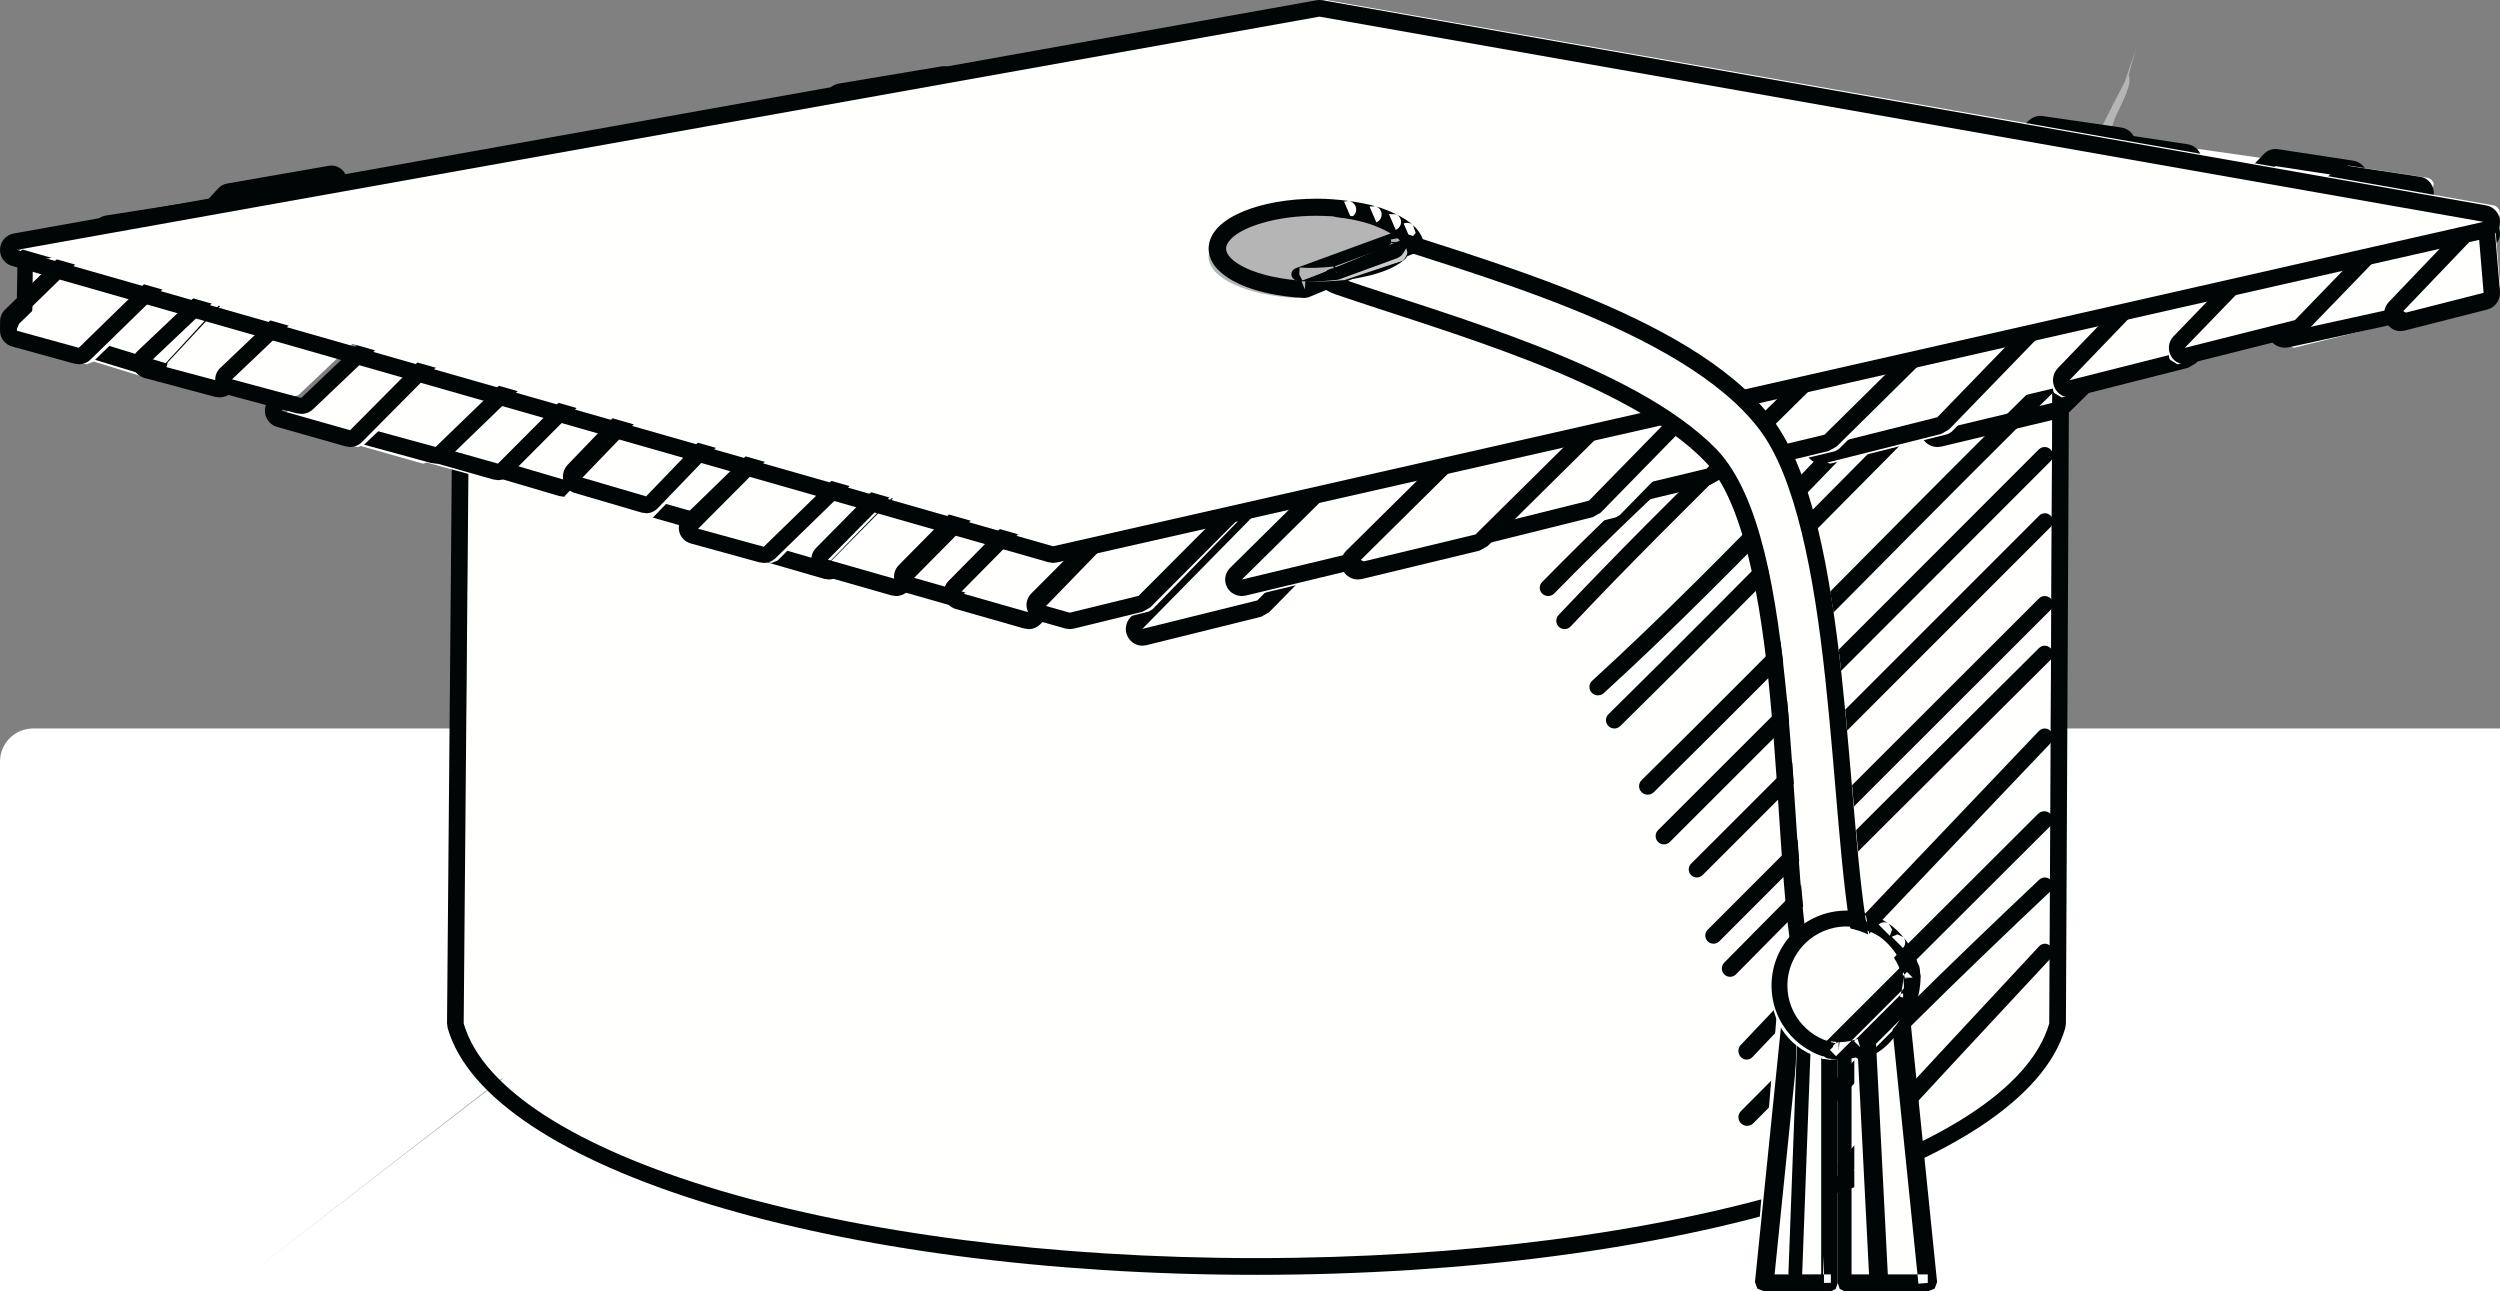 <?xml version="1.0" encoding="UTF-8"?>
<svg width="151px" height="78px" viewBox="0 0 151 78" version="1.1" xmlns="http://www.w3.org/2000/svg" xmlns:xlink="http://www.w3.org/1999/xlink">
    <rect x="0" y="0" width="151" height="78" fill="#808080" stroke="none"/>
    <title>8427</title>
    <g id="Kosmos" stroke="none" stroke-width="1" fill="none" fill-rule="evenodd">
        <g id="Homepage" transform="translate(-441, -1030)">
            <g id="Content-#6" transform="translate(139, 881)">
                <g id="Background" transform="translate(0, 119)">
                    <g id="Card" transform="translate(302, 30)">
                        <rect id="Rectangle-4" fill="#FFFFFF" x="0" y="44" width="263" height="195" rx="2"></rect>
                        <g id="8427">
                            <path d="M65,67 L68,64 C66.742,65.115 65.841,66.063 65,67" id="Fill-29" fill="#B4B5B4"></path>
                            <polyline id="Fill-32" fill="#B4B5B4" points="64.703 68.344 64.943 68.172 65.297 67.656 64.703 68.344"></polyline>
                            <path d="M101.306,48.541 C101.092,48.857 100.904,49.161 100.694,49.459 L101.154,48.979 L101.306,48.541" id="Fill-54" fill="#B4B5B4"></path>
                            <path d="M113.082,33.286 C112.791,33.88 112.726,34.171 112.627,34.53 C115.994,28.758 123.578,18.998 122.965,17 C122.25,19.181 114.796,28.323 115.476,26.404 C113.082,30.375 108.598,35.577 107.345,37.722 C112.024,31.755 108.722,37.681 105.753,41.885 C102.472,45.286 105.619,40.713 102.878,43.672 L96,52 L102.195,44.892 L101.138,47.704 C101.332,47.417 101.477,47.221 101.684,46.908 C111.461,34.298 104.181,47.063 113.082,33.286" id="Fill-55" fill="#B4B5B4"></path>
                            <path d="M112.615,35 C112.099,35.764 111.677,36.439 111.385,37 C112.219,35.879 112.451,35.413 112.615,35" id="Fill-56" fill="#B4B5B4"></path>
                            <path d="M116.641,25 C115.803,26.144 115.475,26.679 115.359,27 C115.903,26.258 116.393,25.563 116.641,25" id="Fill-60" fill="#B4B5B4"></path>
                            <path d="M126.215,9.91 L127.339,7.852 C126.608,10.184 127.07,9.126 127.771,7.066 C128.881,4.846 128.605,4.852 128.579,4.501 C128.706,4.027 128.838,3.53 129,3 C128.752,3.713 128.519,4.384 128.331,4.954 C126.553,8.369 125.528,10.469 126.215,9.91" id="Fill-81" fill="#B4B5B4"></path>
                            <path d="M59,71 C59.633,70.35 60.245,69.75 61,69 C60.129,69.8 59.529,70.427 59,71" id="Fill-83" fill="#B4B5B4"></path>
                            <polyline id="Fill-140" fill="#B4B5B4" points="70.992 34.088 71.008 33.912 70.992 34.088"></polyline>
                            <path d="M70.644,33.128 L70.598,33.81 C70.894,33.176 72.22,30.942 70.644,33.128" id="Fill-141" fill="#B4B5B4"></path>
                            <path d="M48,49 C48,49 46.036,50.856 43.091,53.632 C40.072,56.354 36.295,60.263 32.123,63.713 C23.568,70.363 15,77 15,77 C19.941,73.187 24.686,69.524 30.133,65.337 C35.668,61.291 40.881,55.497 48,49" id="Fill-195" fill="#B4B5B4"></path>
                            <path d="M51.074,48.035 L51.084,47.861 C50.878,48.127 50.848,48.235 51.074,48.035" id="Fill-235" fill="#B4B5B4"></path>
                            <path d="M55.134,42.653 L60,35 L51.039,45.602 L51,47 C51.691,45.938 54.492,41.873 55.987,40.707 L55.134,42.653" id="Fill-236" fill="#B4B5B4"></path>
                            <path d="M65.762,27 C61.497,32.512 62.366,32.746 65.522,30.313 C61.384,35.285 62.221,32.06 60,35.986 C60.664,36.322 66.022,30.375 67,28.827 L65.762,27" id="Fill-237" fill="#B4B5B4"></path>
                            <path d="M85,0 C84.128,1.748 83.169,3.675 82,6 L85,0" id="Fill-240" fill="#B4B5B4"></path>
                            <path d="M73,16.032 C72.708,15.623 70.899,19.191 70,21 C70.842,19.633 72.129,17.795 73,16.032" id="Fill-250" fill="#B4B5B4"></path>
                            <path d="M28,61.456 L28.371,15.501 C28.373,15.222 28.596,15 28.869,15 L123.504,15.471 C123.781,15.473 124.002,15.702 124,15.979 L123.783,61.319 C121.413,69.748 100.826,76 75.882,76 C50.935,76 30.35,69.748 28,61.456 Z" id="Fill-1641" fill="#FFFFFE"></path>
                            <path d="M28.399,15 C27.848,15 27.399,15.447 27.393,16.001 L27,61.806 L27.038,62.093 C29.472,70.592 50.474,77 75.89,77 C101.305,77 122.306,70.592 124.742,62.093 L124.781,61.82 L125,16.488 C125.002,15.93 124.555,15.475 123.999,15.471 L28.405,15 L28.399,15 Z M28.399,16.011 L123.993,16.482 L123.774,61.814 C121.495,69.765 100.93,75.989 75.89,75.989 C50.848,75.989 30.282,69.765 28.007,61.814 L28.399,16.011 L28.399,16.011 Z" id="Fill-1642" fill="#000606"></path>
                            <path d="M113,16 C106.356,22.418 99.395,28.475 93,35" id="Fill-1643" fill="#FFFFFE"></path>
                            <path d="M113.134,16.142 C106.511,22.55 99.552,28.613 93.141,35.158 C92.946,35.357 92.954,35.671 93.158,35.862 C93.359,36.051 93.682,36.045 93.875,35.846 C100.247,29.339 107.2,23.28 113.848,16.851 C114.049,16.658 114.051,16.343 113.854,16.148 C113.654,15.951 113.333,15.951 113.134,16.144" id="Fill-1644" fill="#000606"></path>
                            <path d="M117,16 C109.663,23.428 102.019,30.562 95,38" id="Fill-1645" fill="#FFFFFE"></path>
                            <path d="M116.148,15.147 C108.819,22.561 101.173,29.694 94.14,37.145 C93.948,37.347 93.954,37.667 94.156,37.861 C94.354,38.053 94.672,38.045 94.862,37.843 C101.865,30.424 109.506,23.296 116.854,15.863 C117.048,15.667 117.05,15.345 116.854,15.149 C116.658,14.95 116.342,14.95 116.148,15.149" id="Fill-1646" fill="#000606"></path>
                            <path d="M121,17 C112.877,24.893 105.248,33.473 97,41" id="Fill-1647" fill="#FFFFFE"></path>
                            <path d="M121.121,16.145 C112.654,24.379 104.72,33.305 96.167,41.117 C95.956,41.306 95.944,41.63 96.138,41.836 C96.332,42.042 96.658,42.056 96.869,41.865 C105.476,34.004 113.414,25.068 121.846,16.871 C122.048,16.673 122.052,16.351 121.852,16.151 C121.652,15.952 121.325,15.95 121.123,16.145" id="Fill-1648" fill="#000606"></path>
                            <path d="M123,18 C114.394,26.407 105.953,35.194 97,44" id="Fill-1649" fill="#FFFFFE"></path>
                            <path d="M123.138,17.144 C114.529,25.556 106.092,34.34 97.15,43.139 C96.952,43.334 96.95,43.652 97.146,43.852 C97.345,44.049 97.665,44.049 97.864,43.854 C106.818,35.043 115.255,26.259 123.848,17.863 C124.048,17.668 124.05,17.35 123.856,17.15 C123.659,16.953 123.339,16.949 123.138,17.144" id="Fill-1650" fill="#000606"></path>
                            <path d="M124,22 C116.011,29.846 108.288,37.837 100,46" id="Fill-1651" fill="#FFFFFE"></path>
                            <path d="M124.114,22.149 C115.8,30.318 107.769,38.632 99.153,47.12 C98.949,47.32 98.949,47.645 99.151,47.847 C99.352,48.049 99.683,48.051 99.887,47.851 C108.513,39.35 116.544,31.037 124.846,22.88 C125.05,22.68 125.052,22.355 124.85,22.153 C124.649,21.951 124.32,21.949 124.117,22.149" id="Fill-1652" fill="#000606"></path>
                            <path d="M124,27 C116.272,34.741 108.744,42.269 101,50" id="Fill-1653" fill="#FFFFFE"></path>
                            <path d="M123.141,27.147 C115.415,34.886 107.892,42.412 100.148,50.139 C99.951,50.336 99.951,50.656 100.146,50.852 C100.343,51.049 100.663,51.049 100.858,50.854 C108.602,43.125 116.125,35.599 123.853,27.858 C124.05,27.663 124.048,27.343 123.853,27.147 C123.656,26.95 123.338,26.952 123.143,27.147" id="Fill-1654" fill="#000606"></path>
                            <path d="M124,31 C116.561,38.433 109.104,45.89 102,53" id="Fill-1655" fill="#FFFFFE"></path>
                            <path d="M123.168,31.143 C116.058,38.246 108.932,45.373 102.143,52.167 C101.952,52.358 101.952,52.667 102.143,52.858 C102.335,53.047 102.643,53.047 102.834,52.858 C109.623,46.063 116.749,38.937 123.857,31.832 C124.047,31.643 124.049,31.333 123.857,31.143 C123.668,30.952 123.358,30.952 123.168,31.143" id="Fill-1656" fill="#000606"></path>
                            <path d="M123,36 C116.286,42.699 109.594,49.39 103,56" id="Fill-1657" fill="#FFFFFE"></path>
                            <path d="M123.157,36.143 C116.438,42.849 109.742,49.543 103.144,56.158 C102.951,56.351 102.953,56.663 103.146,56.857 C103.338,57.048 103.653,57.048 103.846,56.855 C110.442,50.24 117.138,43.546 123.855,36.842 C124.047,36.651 124.049,36.337 123.855,36.145 C123.664,35.952 123.349,35.952 123.157,36.145" id="Fill-1658" fill="#000606"></path>
                            <path d="M123,41 C116.71,47.271 110.332,53.564 104,60" id="Fill-1659" fill="#FFFFFE"></path>
                            <path d="M123.154,39.145 C116.862,45.413 110.48,51.706 104.145,58.143 C103.951,58.34 103.951,58.659 104.147,58.854 C104.342,59.049 104.658,59.049 104.851,58.852 C111.181,52.422 117.559,46.132 123.852,39.858 C124.048,39.663 124.05,39.346 123.856,39.149 C123.663,38.952 123.349,38.95 123.154,39.145" id="Fill-1660" fill="#000606"></path>
                            <path d="M124,44 C117.656,50.313 111.335,56.633 105,63" id="Fill-1661" fill="#FFFFFE"></path>
                            <path d="M123.149,44.151 C117.139,50.453 111.15,56.758 105.145,63.112 C104.95,63.316 104.952,63.645 105.149,63.85 C105.344,64.052 105.658,64.05 105.851,63.845 C111.854,57.492 117.843,51.188 123.854,44.889 C124.049,44.685 124.049,44.355 123.854,44.153 C123.661,43.949 123.344,43.949 123.151,44.153" id="Fill-1662" fill="#000606"></path>
                            <path d="M124,49 C118.288,54.682 112.611,60.354 107,66" id="Fill-1663" fill="#FFFFFE"></path>
                            <path d="M123.104,49.151 C117.072,55.156 111.076,61.147 105.151,67.112 C104.948,67.316 104.95,67.647 105.156,67.85 C105.361,68.052 105.695,68.05 105.898,67.845 C111.821,61.881 117.815,55.889 123.847,49.889 C124.052,49.685 124.05,49.356 123.847,49.151 C123.641,48.949 123.309,48.949 123.106,49.153" id="Fill-1664" fill="#000606"></path>
                            <path d="M123,54 C117.469,59.223 112.042,64.484 107,70" id="Fill-1665" fill="#FFFFFE"></path>
                            <path d="M123.168,53.134 C117.627,58.371 112.187,63.651 107.127,69.194 C106.944,69.393 106.961,69.699 107.164,69.876 C107.367,70.054 107.677,70.039 107.858,69.84 C112.891,64.326 118.316,59.061 123.85,53.831 C124.045,53.646 124.051,53.34 123.862,53.147 C123.675,52.956 123.364,52.95 123.168,53.136" id="Fill-1666" fill="#000606"></path>
                            <path d="M124,58 C119.632,62.345 115.296,66.682 111,71" id="Fill-1667" fill="#FFFFFE"></path>
                            <path d="M123.165,57.154 C119.126,61.484 115.114,65.809 111.141,70.113 C110.951,70.317 110.953,70.647 111.147,70.851 C111.338,71.052 111.647,71.05 111.836,70.845 C115.809,66.541 119.818,62.219 123.857,57.89 C124.049,57.686 124.047,57.356 123.857,57.152 C123.666,56.949 123.357,56.949 123.165,57.154" id="Fill-1668" fill="#000606"></path>
                            <path d="M1.543,21 L1.333,20.959 C1.128,20.872 0.998,20.672 1,20.452 L1.052,15.48 C1.054,15.215 1.248,14.991 1.509,14.948 L7.369,14.007 L7.456,14 C7.658,14 7.847,14.113 7.941,14.296 C8.047,14.507 8.008,14.761 7.841,14.928 L1.926,20.841 L1.543,21" id="Fill-1669" fill="#FFFFFE"></path>
                            <path d="M7.054,14 L7.002,14.002 L6.887,14.015 L1.837,14.828 C1.384,14.899 1.051,15.287 1.045,15.746 L1,20.05 C0.996,20.432 1.224,20.78 1.574,20.927 L1.94,21 C2.183,21 2.423,20.906 2.604,20.725 L7.682,15.643 C7.878,15.47 8,15.221 8,14.941 C8,14.422 7.583,14 7.064,14 L7.054,14 Z M7.054,14.941 L1.94,20.059 L1.985,15.756 L7.054,14.941 L7.054,14.941 Z" id="Fill-1670" fill="#000606"></path>
                            <path d="M42.641,33 L42.504,32.982 L38.349,31.803 L38,31.442 L38.131,30.957 L63.793,5.171 L64.07,5.027 L70.414,4.004 L70.495,4 C70.682,4 70.858,4.103 70.945,4.276 C71.044,4.471 71.008,4.71 70.852,4.864 L42.999,32.852 L42.641,33" id="Fill-1671" fill="#FFFFFE"></path>
                            <path d="M69.987,2 L69.931,2.002 L69.811,2.014 L63.49,3.034 C63.28,3.067 63.086,3.166 62.935,3.318 L37.296,29.091 C37.044,29.345 36.943,29.716 37.032,30.063 C37.122,30.412 37.391,30.688 37.736,30.783 L41.887,31.963 L42.159,32 C42.423,32 42.682,31.897 42.873,31.704 L70.661,3.771 C70.871,3.584 71,3.314 71,3.014 C71,2.454 70.556,2 69.997,2 L69.987,2 Z M69.987,3.014 L42.159,30.986 L38.01,29.807 L63.649,4.034 L69.987,3.014 L69.987,3.014 Z" id="Fill-1672" fill="#000606"></path>
                            <path d="M34.541,30 L34.406,29.982 L30.344,28.832 L30,28.479 L30.13,28.006 L50.953,7.142 L51.224,7.004 L57.426,6.006 L57.505,6 C57.689,6 57.861,6.103 57.946,6.269 C58.043,6.461 58.007,6.693 57.855,6.845 L34.891,29.855 L34.541,30" id="Fill-1673" fill="#FFFFFE"></path>
                            <path d="M57.006,4 L56.951,4.002 L56.831,4.016 L50.647,5.051 C50.442,5.086 50.252,5.186 50.106,5.339 L29.289,27.046 C29.04,27.304 28.943,27.681 29.032,28.033 C29.121,28.387 29.382,28.665 29.72,28.764 L33.779,29.961 L34.048,30 C34.307,30 34.56,29.895 34.747,29.697 L57.666,5.798 C57.872,5.609 58,5.335 58,5.03 C58,4.459 57.561,4 57.016,4 L57.006,4 Z M57.006,5.03 L34.048,28.97 L29.987,27.773 L50.806,6.068 L57.006,5.03 L57.006,5.03 Z" id="Fill-1674" fill="#000606"></path>
                            <path d="M50.546,35 L50.41,34.982 L46.344,33.804 L46,33.445 L46.129,32.959 L75.558,2.801 L75.829,2.659 L79.83,2 L81.602,2.243 C81.788,2.274 81.943,2.405 82,2.586 L81.881,3.105 L50.897,34.852 L50.546,35" id="Fill-1675" fill="#FFFFFE"></path>
                            <path d="M79.391,1 L79.233,1.014 L75.238,1.671 C75.032,1.705 74.842,1.802 74.696,1.954 L45.289,32.095 C45.04,32.35 44.943,32.719 45.032,33.067 C45.121,33.414 45.38,33.689 45.718,33.786 L49.783,34.962 L50.052,35 C50.311,35 50.564,34.897 50.75,34.704 L81.71,2.975 C81.975,2.704 82.068,2.303 81.949,1.94 C81.833,1.577 81.526,1.312 81.156,1.255 L79.535,1.012 L79.391,1 Z M79.391,2.013 L81.012,2.258 L50.052,33.987 L45.987,32.812 L75.394,2.672 L79.391,2.013 L79.391,2.013 Z" id="Fill-1676" fill="#000606"></path>
                            <path d="M54.61,36 L54.473,35.982 L50.347,34.804 L50,34.442 L50.13,33.955 L81.559,2.148 L81.915,2 L86.597,2.693 C86.785,2.721 86.942,2.853 87,3.036 L86.88,3.554 L54.965,35.852 L54.61,36" id="Fill-1677" fill="#FFFFFE"></path>
                            <path d="M81.394,1 C81.13,1 80.875,1.106 80.685,1.298 L49.294,33.091 C49.043,33.345 48.943,33.716 49.031,34.063 C49.122,34.412 49.388,34.686 49.731,34.786 L53.852,35.963 L54.123,36 C54.385,36 54.642,35.896 54.832,35.704 L86.706,3.42 C86.975,3.148 87.069,2.748 86.949,2.383 C86.83,2.019 86.52,1.753 86.145,1.698 L81.541,1.01 L81.394,1 Z M81.394,2.015 L85.998,2.701 L54.123,34.985 L50.004,33.807 L81.394,2.015 L81.394,2.015 Z" id="Fill-1678" fill="#000606"></path>
                            <path d="M46.616,34 L46.48,33.98 L42.35,32.81 L42,32.452 L42.133,31.968 L69.836,4.163 L70.109,4.02 L76.417,3.006 L76.497,3 C76.684,3 76.859,3.103 76.945,3.274 C77.044,3.47 77.007,3.706 76.853,3.859 L46.972,33.851 L46.616,34" id="Fill-1679" fill="#FFFFFE"></path>
                            <path d="M75.99,3 L75.934,3.002 L75.812,3.014 L69.528,3.996 C69.32,4.029 69.127,4.125 68.978,4.269 L41.294,31.2 C41.044,31.444 40.943,31.801 41.032,32.135 C41.122,32.471 41.389,32.735 41.732,32.828 L45.857,33.963 L46.13,34 C46.393,34 46.65,33.898 46.841,33.713 L76.661,4.705 C76.87,4.525 77,4.265 77,3.976 C77,3.437 76.554,3 76,3 L75.99,3 Z M75.99,3.976 L46.13,33.024 L42.003,31.889 L69.687,4.96 L75.99,3.976 L75.99,3.976 Z" id="Fill-1680" fill="#000606"></path>
                            <path d="M29.74,29 L29.599,28.982 L25.357,27.826 L25,27.471 L25.134,26.993 L44.637,8.15 L44.92,8.011 L51.403,7.006 L51.486,7 C51.675,7 51.855,7.104 51.944,7.271 C52.045,7.464 52.008,7.698 51.849,7.851 L30.105,28.854 L29.74,29" id="Fill-1681" fill="#FFFFFE"></path>
                            <path d="M51.003,6 L50.946,6.002 L50.828,6.016 L44.607,7.017 C44.4,7.051 44.21,7.148 44.061,7.296 L25.291,26.141 C25.043,26.392 24.944,26.755 25.031,27.098 C25.121,27.441 25.385,27.71 25.724,27.806 L29.807,28.962 L30.075,29 C30.335,29 30.589,28.898 30.778,28.709 L51.666,7.74 C51.871,7.557 52,7.292 52,6.997 C52,6.445 51.561,6 51.011,6 L51.003,6 Z M51.003,6.997 L30.075,28.003 L25.994,26.847 L44.764,8.002 L51.003,6.997 L51.003,6.997 Z" id="Fill-1682" fill="#000606"></path>
                            <path d="M38.521,32 L38.386,31.982 L34.342,30.796 L34,30.432 L34.128,29.941 L56.984,6.182 L57.253,6.039 L63.43,5.006 L63.509,5 C63.692,5 63.863,5.106 63.946,5.28 C64.042,5.476 64.009,5.718 63.857,5.873 L38.869,31.851 L38.521,32" id="Fill-1683" fill="#FFFFFE"></path>
                            <path d="M64.011,3 L63.958,3.002 L63.836,3.016 L57.679,4.044 C57.477,4.079 57.286,4.179 57.141,4.33 L34.288,28.071 C34.043,28.328 33.944,28.702 34.031,29.051 C34.119,29.403 34.381,29.678 34.715,29.776 L38.76,30.961 L39.027,31 C39.285,31 39.536,30.896 39.721,30.702 L64.668,4.785 C64.87,4.597 65,4.324 65,4.021 C65,3.458 64.563,3 64.021,3 L64.011,3 Z M64.011,4.021 L39.027,29.979 L34.983,28.794 L57.835,5.053 L64.011,4.021 L64.011,4.021 Z" id="Fill-1684" fill="#000606"></path>
                            <path d="M9.498,23 L9.365,22.979 L5.341,21.739 L5,21.359 L5.129,20.846 L13.017,12.233 L13.286,12.084 L19.432,11.006 L19.51,11 C19.692,11 19.862,11.111 19.947,11.293 C20.043,11.498 20.007,11.748 19.857,11.913 L9.845,22.842 L9.498,23" id="Fill-1685" fill="#FFFFFE"></path>
                            <path d="M20.015,10 L19.955,10.002 L19.845,10.017 L13.714,11.086 C13.511,11.12 13.323,11.225 13.176,11.384 L5.287,19.949 C5.042,20.217 4.945,20.606 5.031,20.97 C5.119,21.335 5.379,21.622 5.714,21.724 L9.737,22.957 L10.003,23 C10.259,23 10.51,22.889 10.696,22.687 L20.669,11.856 C20.873,11.662 21,11.38 21,11.063 C21,10.476 20.567,10 20.025,10 L20.015,10 Z M20.015,11.063 L10.003,21.937 L5.98,20.702 L13.869,12.134 L20.015,11.063 L20.015,11.063 Z" id="Fill-1686" fill="#000606"></path>
                            <path d="M14.468,24 L14.335,23.981 L10.338,22.767 L10,22.397 L10.126,21.896 L20.068,11.208 L20.332,11.06 L26.436,10.006 L26.514,10 C26.694,10 26.863,10.109 26.947,10.284 C27.042,10.487 27.007,10.731 26.858,10.892 L14.811,23.847 L14.468,24" id="Fill-1687" fill="#FFFFFE"></path>
                            <path d="M25.968,10 L25.914,10 L25.785,10.016 L19.36,10.994 C19.148,11.025 18.949,11.122 18.797,11.266 L8.3,21.211 C8.042,21.456 7.941,21.81 8.034,22.145 C8.126,22.477 8.397,22.742 8.746,22.835 L12.967,23.963 L13.246,24 C13.515,24 13.778,23.901 13.971,23.716 L26.653,11.698 C26.867,11.519 27,11.26 27,10.972 C27,10.436 26.544,10 25.978,10 L25.968,10 Z M25.968,10.972 L13.246,23.028 L9.025,21.9 L19.522,11.952 L25.968,10.972 L25.968,10.972 Z" id="Fill-1688" fill="#000606"></path>
                            <path d="M59.553,37 L59.419,36.982 L55.345,35.819 L55,35.462 L55.131,34.984 L86.627,3.148 L86.977,3 L91.602,3.685 C91.786,3.713 91.943,3.843 92,4.023 L91.879,4.534 L59.904,36.854 L59.553,37" id="Fill-1689" fill="#FFFFFE"></path>
                            <path d="M86.461,2 C86.2,2 85.949,2.106 85.761,2.294 L54.29,34.129 C54.04,34.379 53.943,34.746 54.032,35.088 C54.122,35.432 54.383,35.703 54.721,35.799 L58.79,36.962 L59.059,37 C59.319,37 59.572,36.898 59.76,36.708 L91.71,4.388 C91.975,4.12 92.068,3.726 91.949,3.365 C91.832,3.007 91.524,2.745 91.156,2.691 L86.606,2.012 L86.461,2 Z M86.461,3.001 L91.011,3.68 L59.059,35.999 L54.988,34.836 L86.461,3.001 L86.461,3.001 Z" id="Fill-1690" fill="#000606"></path>
                            <path d="M25.596,28 L25.458,27.982 L21.348,26.812 L21,26.457 L21.13,25.974 L37.866,9.159 L38.138,9.019 L44.42,8.006 L44.5,8 C44.686,8 44.86,8.102 44.946,8.273 C45.042,8.468 45.008,8.703 44.854,8.856 L25.95,27.853 L25.596,28" id="Fill-1691" fill="#FFFFFE"></path>
                            <path d="M45.955,7 L45.89,7.002 L45.772,7.014 L39.263,8.025 C39.049,8.059 38.847,8.157 38.693,8.306 L21.304,25.117 C21.042,25.37 20.941,25.736 21.034,26.081 C21.128,26.427 21.402,26.698 21.755,26.795 L26.028,27.962 L26.311,28 C26.583,28 26.849,27.898 27.044,27.705 L46.649,8.754 C46.863,8.569 47,8.302 47,8.004 C47,7.45 46.539,7 45.965,7 L45.955,7 Z M45.955,8.004 L26.311,26.996 L22.038,25.828 L39.427,9.017 L45.955,8.004 L45.955,8.004 Z" id="Fill-1692" fill="#000606"></path>
                            <path d="M21.633,27 L21.498,26.981 L17.353,25.869 L17,25.53 L17.133,25.07 L31.813,11.106 L32.089,10.972 L38.415,10.006 L38.496,10 C38.683,10 38.858,10.098 38.945,10.261 C39.044,10.445 39.007,10.671 38.852,10.817 L21.99,26.858 L21.633,27" id="Fill-1693" fill="#FFFFFE"></path>
                            <path d="M37.988,8 L37.931,8.002 L37.808,8.014 L31.51,9.034 C31.299,9.069 31.105,9.168 30.957,9.318 L16.295,24.092 C16.041,24.347 15.942,24.716 16.033,25.065 C16.124,25.414 16.389,25.688 16.733,25.785 L20.872,26.961 L21.146,27 C21.409,27 21.667,26.895 21.858,26.702 L38.66,9.771 C38.869,9.584 39,9.314 39,9.014 C39,8.454 38.555,8 37.998,8 L37.988,8 Z M37.988,9.014 L21.146,25.986 L17.007,24.81 L31.669,10.036 L37.988,9.014 L37.988,9.014 Z" id="Fill-1694" fill="#000606"></path>
                            <path d="M17.676,24 L17.536,23.981 L13.354,22.863 L13,22.52 L13.132,22.058 L25.741,10.112 L26.02,9.977 L32.411,9.006 L32.492,9 C32.68,9 32.857,9.1 32.944,9.262 C33.044,9.449 33.009,9.674 32.85,9.823 L18.034,23.857 L17.676,24" id="Fill-1695" fill="#FFFFFE"></path>
                            <path d="M32.981,9 L32.922,9.002 L32.802,9.015 L26.441,9.985 C26.23,10.018 26.035,10.113 25.885,10.255 L13.296,22.23 C13.041,22.472 12.943,22.825 13.032,23.155 C13.124,23.488 13.392,23.748 13.739,23.841 L17.915,24.963 L18.192,25 C18.456,25 18.715,24.9 18.908,24.716 L33.659,10.686 C33.868,10.508 34,10.252 34,9.966 C34,9.433 33.551,9 32.991,9 L32.981,9 Z M32.981,9.966 L18.192,24.034 L14.015,22.912 L26.601,10.939 L32.981,9.966 L32.981,9.966 Z" id="Fill-1696" fill="#000606"></path>
                            <path d="M5.257,22 L5.116,21.982 L1.37,20.953 C1.149,20.891 0.998,20.693 1,20.468 L1.006,19.898 L1.155,19.552 L6.712,14.146 L6.992,14.007 L13.408,13.006 L13.49,13 C13.68,13 13.858,13.103 13.944,13.27 C14.044,13.463 14.009,13.695 13.852,13.848 L5.617,21.855 L5.257,22" id="Fill-1697" fill="#FFFFFE"></path>
                            <path d="M12.975,12 L12.911,12.002 L12.795,12.016 L6.41,13.014 C6.2,13.048 6.002,13.145 5.851,13.294 L0.304,18.702 C0.114,18.885 0.006,19.135 0.006,19.394 L4.00144675e-05,19.966 C-0.004,20.416 0.298,20.811 0.742,20.932 L4.481,21.962 L4.758,22 C5.023,22 5.284,21.899 5.478,21.708 L13.655,13.736 C13.865,13.553 14,13.29 14,12.994 C14,12.445 13.547,12 12.985,12 L12.975,12 Z M12.975,12.994 L4.758,21.006 L1.019,19.976 L1.026,19.404 L6.571,13.996 L12.975,12.994 L12.975,12.994 Z" id="Fill-1698" fill="#000606"></path>
                            <path d="M117.512,25 L117.065,24.744 C116.954,24.547 116.987,24.302 117.149,24.143 L132.434,9.147 L132.798,9 L137.588,9.686 C137.78,9.714 137.941,9.845 138,10.026 L137.877,10.539 L125.027,23.143 L124.787,23.275 L117.635,24.986 L117.512,25" id="Fill-1699" fill="#FFFFFE"></path>
                            <path d="M132.272,10 C132.001,10 131.742,10.103 131.549,10.294 L116.301,25.284 C115.975,25.602 115.906,26.095 116.133,26.487 C116.315,26.811 116.659,27 117.023,27 L117.265,26.972 L124.401,25.264 L124.882,24.996 L137.701,12.398 C137.973,12.128 138.069,11.732 137.949,11.37 C137.826,11.01 137.509,10.746 137.126,10.692 L132.421,10.01 L132.272,10 Z M132.272,11.006 L136.977,11.688 L124.157,24.286 L117.023,25.994 L132.272,11.006 L132.272,11.006 Z" id="Fill-1700" fill="#000606"></path>
                            <path d="M110.503,28 L110.065,27.736 C109.954,27.532 109.988,27.279 110.147,27.114 L127.54,9.154 L127.895,9 L132.593,9.709 C132.783,9.738 132.94,9.873 133,10.06 L132.877,10.59 L117.877,26.083 L117.642,26.22 L110.622,27.985 L110.503,28" id="Fill-1701" fill="#FFFFFE"></path>
                            <path d="M127.374,8 C127.111,8 126.855,8.11 126.664,8.305 L109.294,26.23 C108.976,26.56 108.908,27.066 109.129,27.473 C109.31,27.805 109.648,28 110.006,28 L110.243,27.971 L117.251,26.209 L117.726,25.935 L132.706,10.473 C132.975,10.195 133.068,9.786 132.949,9.413 C132.829,9.042 132.517,8.77 132.141,8.714 L127.521,8.012 L127.374,8 Z M127.374,9.037 L131.994,9.741 L117.014,25.201 L110.006,26.963 L127.374,9.037 L127.374,9.037 Z" id="Fill-1702" fill="#000606"></path>
                            <path d="M124.523,24 L124.067,23.735 C123.952,23.534 123.988,23.28 124.153,23.116 L137.307,10.151 L137.678,10 L142.578,10.704 C142.775,10.733 142.939,10.867 143,11.054 L142.874,11.584 L132.216,22.089 L131.97,22.226 L124.649,23.983 L124.523,24" id="Fill-1703" fill="#FFFFFE"></path>
                            <path d="M137.441,9 C137.179,9 136.927,9.105 136.74,9.302 L124.291,22.236 C123.977,22.565 123.908,23.071 124.128,23.473 C124.307,23.804 124.641,24 124.993,24 L125.229,23.971 L132.157,22.216 L132.624,21.943 L142.708,11.46 C142.974,11.185 143.067,10.776 142.95,10.406 C142.831,10.035 142.523,9.766 142.151,9.708 L137.586,9.01 L137.441,9 Z M137.441,10.033 L142.006,10.731 L131.923,21.214 L124.993,22.967 L137.441,10.033 L137.441,10.033 Z" id="Fill-1704" fill="#000606"></path>
                            <path d="M138.51,21 L138.065,20.74 C137.954,20.539 137.987,20.288 138.148,20.126 L146.092,12.152 L146.454,12 L150.497,12.593 C150.732,12.628 150.912,12.82 150.933,13.056 L151,13.821 L150.853,14.229 L145.992,19.109 L145.753,19.244 L138.633,20.986 L138.51,21" id="Fill-1705" fill="#FFFFFE"></path>
                            <path d="M145.95,12 C145.681,12 145.422,12.096 145.228,12.271 L137.3,19.429 C136.975,19.722 136.906,20.171 137.132,20.532 C137.314,20.827 137.657,21 138.02,21 L138.26,20.974 L145.371,19.411 L145.85,19.168 L150.702,14.788 C150.914,14.594 151.023,14.325 150.996,14.055 L150.929,13.366 C150.888,12.943 150.529,12.6 150.062,12.538 L146.099,12.011 L145.95,12 Z M145.95,12.921 L149.913,13.449 L149.98,14.136 L145.128,18.516 L138.02,20.079 L145.95,12.921 L145.95,12.921 Z" id="Fill-1706" fill="#000606"></path>
                            <path d="M62.617,38 L62.478,37.982 L58.349,36.801 L58,36.439 L58.131,35.954 L90.554,3.15 L90.909,3 L95.596,3.693 C95.783,3.721 95.94,3.853 96,4.036 L95.877,4.554 L62.97,37.852 L62.617,38" id="Fill-1707" fill="#FFFFFE"></path>
                            <path d="M90.388,2 C90.123,2 89.868,2.108 89.678,2.299 L57.294,35.088 C57.041,35.341 56.943,35.713 57.033,36.06 C57.123,36.41 57.386,36.684 57.729,36.783 L61.855,37.961 L62.128,38 C62.391,38 62.646,37.896 62.836,37.701 L95.706,4.421 C95.975,4.149 96.069,3.749 95.948,3.383 C95.828,3.02 95.517,2.754 95.142,2.699 L90.534,2.012 L90.388,2 Z M90.388,3.016 L94.996,3.704 L62.128,36.984 L58.002,35.804 L90.388,3.016 L90.388,3.016 Z" id="Fill-1708" fill="#000606"></path>
                            <path d="M145.493,19 L145.064,18.735 C144.955,18.531 144.988,18.277 145.145,18.112 L149.853,13.154 L150.201,13 L150.371,13.033 C150.551,13.102 150.678,13.275 150.694,13.477 L150.998,17.147 C151.018,17.404 150.858,17.639 150.622,17.697 L145.612,18.985 L145.493,19" id="Fill-1709" fill="#FFFFFE"></path>
                            <path d="M149.704,13 C149.447,13 149.195,13.106 149.005,13.305 L144.29,18.233 C143.975,18.562 143.91,19.068 144.128,19.472 C144.306,19.805 144.639,20 144.99,20 L145.226,19.971 L150.243,18.691 C150.719,18.571 151.038,18.104 150.996,17.595 L150.691,13.947 C150.659,13.547 150.406,13.201 150.043,13.064 L149.704,13 Z M149.704,14.036 L150.009,17.686 L144.99,18.964 L149.704,14.036 L149.704,14.036 Z" id="Fill-1710" fill="#000606"></path>
                            <path d="M103.513,29 L103.066,28.74 C102.953,28.541 102.988,28.292 103.151,28.132 L123.41,8.15 L123.774,8 L128.586,8.695 C128.777,8.724 128.938,8.856 129,9.039 L128.874,9.557 L111.064,27.121 L110.823,27.256 L103.637,28.984 L103.513,29" id="Fill-1711" fill="#FFFFFE"></path>
                            <path d="M123.245,7 C122.974,7 122.713,7.108 122.517,7.299 L102.301,27.265 C101.974,27.588 101.906,28.084 102.133,28.482 C102.318,28.807 102.663,29 103.027,29 L103.272,28.97 L110.443,27.243 L110.926,26.975 L128.698,9.424 C128.974,9.151 129.071,8.751 128.947,8.386 C128.824,8.022 128.505,7.756 128.122,7.701 L123.395,7.012 L123.245,7 Z M123.245,8.016 L127.97,8.704 L110.2,26.255 L103.027,27.984 L123.245,8.016 L123.245,8.016 Z" id="Fill-1712" fill="#000606"></path>
                            <path d="M131.509,22 L131.065,21.725 C130.953,21.514 130.988,21.251 131.149,21.081 L141.477,10.157 L141.838,10 L146.591,10.734 C146.782,10.764 146.941,10.904 147,11.098 L146.878,11.646 L138.963,20.014 L138.725,20.156 L131.629,21.983 L131.509,22" id="Fill-1713" fill="#FFFFFE"></path>
                            <path d="M141.652,10 C141.4,10 141.157,10.103 140.976,10.288 L131.28,20.313 C130.976,20.627 130.913,21.109 131.123,21.496 C131.295,21.812 131.616,22 131.956,22 L132.182,21.97 L138.841,20.294 L139.292,20.033 L146.72,12.354 C146.976,12.09 147.066,11.7 146.951,11.345 C146.838,10.991 146.542,10.733 146.185,10.679 L141.792,10.01 L141.652,10 Z M141.652,10.987 L146.045,11.655 L138.616,19.334 L131.956,21.013 L141.652,10.987 L141.652,10.987 Z" id="Fill-1714" fill="#000606"></path>
                            <path d="M69.499,37 L69.064,36.742 C68.954,36.544 68.988,36.294 69.146,36.134 L100.593,4.148 L100.944,4 L105.599,4.69 C105.787,4.72 105.942,4.85 106,5.033 L105.88,5.552 L76.804,35.129 L76.571,35.263 L69.616,36.986 L69.499,37" id="Fill-1715" fill="#FFFFFE"></path>
                            <path d="M100.423,5 C100.16,5 99.909,5.103 99.719,5.296 L68.291,37.27 C67.976,37.591 67.909,38.087 68.128,38.483 C68.307,38.807 68.642,39 68.997,39 L69.232,38.972 L76.18,37.25 L76.651,36.982 L105.709,7.415 C105.974,7.146 106.068,6.744 105.95,6.381 C105.83,6.016 105.521,5.752 105.147,5.696 L100.57,5.01 L100.423,5 Z M100.423,6.014 L105.003,6.699 L75.945,36.264 L68.997,37.986 L100.423,6.014 L100.423,6.014 Z" id="Fill-1716" fill="#000606"></path>
                            <path d="M96.507,30 L96.064,29.746 C95.955,29.551 95.987,29.307 96.147,29.147 L118.498,7.146 L118.857,7 L123.592,7.681 C123.781,7.709 123.941,7.839 124,8.019 L123.876,8.528 L103.936,28.158 L103.699,28.29 L96.628,29.986 L96.507,30" id="Fill-1717" fill="#FFFFFE"></path>
                            <path d="M118.332,7 C118.064,7 117.807,7.104 117.615,7.294 L95.298,29.296 C94.975,29.612 94.907,30.101 95.131,30.491 C95.312,30.81 95.652,31 96.013,31 L96.252,30.972 L103.315,29.276 L103.791,29.012 L123.703,9.381 C123.974,9.113 124.07,8.72 123.948,8.36 C123.828,8.003 123.512,7.741 123.136,7.687 L118.478,7.01 L118.332,7 Z M118.332,7.999 L122.988,8.674 L103.074,28.307 L96.013,30.001 L118.332,7.999 L118.332,7.999 Z" id="Fill-1718" fill="#000606"></path>
                            <path d="M65.1,38 L64.965,37.982 L63.343,37.509 L63,37.145 L63.129,36.655 L95.622,3.149 L95.971,3 L100.599,3.697 C100.786,3.726 100.941,3.859 101,4.043 L100.879,4.564 L69.611,36.804 L69.379,36.939 L65.219,37.986 L65.1,38" id="Fill-1719" fill="#FFFFFE"></path>
                            <path d="M95.456,3 C95.196,3 94.945,3.101 94.756,3.29 L62.29,35.844 C62.04,36.095 61.943,36.456 62.032,36.798 C62.122,37.14 62.383,37.408 62.722,37.503 L64.341,37.962 L64.61,38 L64.844,37.972 L69.003,36.955 L69.468,36.693 L100.71,5.368 C100.976,5.102 101.067,4.711 100.95,4.353 C100.831,3.997 100.524,3.737 100.155,3.683 L95.602,3.01 L95.456,3 Z M95.456,3.993 L100.009,4.667 L68.769,35.989 L64.61,37.007 L62.991,36.548 L95.456,3.993 L95.456,3.993 Z" id="Fill-1720" fill="#000606"></path>
                            <path d="M75.503,36 L75.064,35.747 C74.955,35.552 74.987,35.308 75.146,35.15 L104.533,6.145 L104.89,6 L109.595,6.678 C109.784,6.706 109.942,6.836 110,7.015 L109.879,7.522 L82.887,34.166 L82.651,34.297 L75.624,35.986 L75.503,36" id="Fill-1721" fill="#FFFFFE"></path>
                            <path d="M104.365,5 C104.1,5 103.844,5.103 103.655,5.291 L74.296,34.301 C73.976,34.617 73.908,35.105 74.129,35.493 C74.31,35.811 74.649,36 75.007,36 L75.245,35.972 L82.267,34.283 L82.74,34.018 L109.706,7.372 C109.974,7.105 110.068,6.713 109.949,6.355 C109.829,5.999 109.517,5.738 109.14,5.685 L104.51,5.01 L104.365,5 Z M104.365,5.995 L108.993,6.668 L82.027,33.316 L75.007,35.005 L104.365,5.995 L104.365,5.995 Z" id="Fill-1722" fill="#000606"></path>
                            <path d="M90.501,33 L90.064,32.74 C89.954,32.539 89.988,32.29 90.146,32.128 L114.57,7.149 L114.924,7 L119.598,7.698 C119.786,7.729 119.942,7.862 120,8.044 L119.878,8.568 L97.832,31.113 L97.598,31.248 L90.619,32.986 L90.501,33" id="Fill-1723" fill="#FFFFFE"></path>
                            <path d="M113.403,6 C113.139,6 112.885,6.106 112.695,6.301 L88.292,31.256 C87.976,31.579 87.908,32.08 88.128,32.479 C88.308,32.808 88.644,33 89,33 L89.236,32.971 L96.207,31.235 L96.679,30.965 L118.707,8.44 C118.975,8.166 119.069,7.761 118.949,7.395 C118.831,7.029 118.519,6.761 118.147,6.703 L113.549,6.012 L113.403,6 Z M113.403,7.022 L118.001,7.716 L95.971,30.241 L89,31.978 L113.403,7.022 L113.403,7.022 Z" id="Fill-1724" fill="#000606"></path>
                            <path d="M82.508,34 L82.065,33.742 C81.953,33.547 81.988,33.299 82.149,33.139 L109.467,6.149 L109.828,6 L114.59,6.689 C114.782,6.718 114.941,6.849 115,7.03 L114.878,7.544 L89.979,32.14 L89.741,32.273 L82.631,33.986 L82.508,34" id="Fill-1725" fill="#FFFFFE"></path>
                            <path d="M109.3,6 C109.031,6 108.773,6.105 108.579,6.296 L81.299,33.279 C80.975,33.6 80.906,34.093 81.132,34.486 C81.316,34.809 81.658,35 82.018,35 L82.261,34.972 L89.361,33.259 L89.84,32.993 L114.701,8.404 C114.974,8.134 115.07,7.737 114.948,7.374 C114.827,7.014 114.512,6.75 114.131,6.695 L109.449,6.012 L109.3,6 Z M109.3,7.008 L113.982,7.691 L89.121,32.28 L82.018,33.992 L109.3,7.008 L109.3,7.008 Z" id="Fill-1726" fill="#000606"></path>
                            <path d="M64.106,33 L63.97,32.98 L1.364,15.074 C1.139,15.009 0.989,14.798 1,14.565 C1.011,14.331 1.183,14.136 1.414,14.096 L80.106,0 L150.584,12.398 C150.819,12.438 150.994,12.642 151,12.881 C151.006,13.12 150.841,13.33 150.61,13.384 L64.218,32.986 L64.106,33" id="Fill-1727" fill="#FFFFFE"></path>
                            <path d="M79.694,0 L79.517,0.016 L0.827,14.104 C0.365,14.187 0.024,14.577 0.002,15.043 C-0.025,15.512 0.277,15.934 0.728,16.063 L63.328,33.96 L63.605,34 L63.826,33.974 L150.217,14.38 C150.684,14.273 151.011,13.853 151,13.374 C150.987,12.896 150.64,12.492 150.17,12.407 L79.868,0.014 L79.694,0 Z M79.694,1.005 L149.996,13.399 L63.605,32.995 L1.003,15.096 L79.694,1.005 L79.694,1.005 Z" id="Fill-1728" fill="#000606"></path>
                            <path d="M112.954,56.669 C111.416,49.328 111.841,31.819 107.119,25.808 C102.282,19.649 89.252,16.469 82.291,14.109 C79.996,13.333 79.016,16.928 81.294,17.698 C87.533,19.814 99.009,22.823 103.832,27.701 C108.786,32.713 107.953,51.056 109.335,57.659 C109.826,60.008 113.445,59.011 112.954,56.669" id="Fill-1729" fill="#FFFFFE"></path>
                            <path d="M112.457,57.112 L112.946,57.008 C112.191,53.334 111.908,46.973 111.231,40.776 C110.54,34.571 109.503,28.528 107.017,25.264 C104.483,21.98 99.952,19.587 95.189,17.669 C90.426,15.754 85.414,14.338 81.957,13.14 C81.688,13.047 81.422,13 81.168,13 C80.495,12.996 79.922,13.329 79.559,13.794 C79.193,14.259 79.002,14.847 79,15.446 C78.986,16.376 79.517,17.388 80.635,17.768 C83.774,18.854 88.19,20.161 92.417,21.813 C96.641,23.46 100.669,25.471 102.977,27.864 C105.268,30.182 106.366,36.115 106.927,42.253 C107.51,48.406 107.64,54.759 108.347,58.226 C108.463,58.804 108.753,59.271 109.142,59.57 C109.531,59.87 109.999,60 110.456,60 C111.075,59.998 111.69,59.771 112.175,59.352 C112.657,58.936 113.004,58.299 113,57.548 C113.002,57.373 112.984,57.195 112.948,57.01 L112.457,57.112 L111.966,57.213 L112,57.548 C111.996,57.986 111.814,58.323 111.522,58.581 C111.231,58.837 110.825,58.987 110.456,58.985 C110.182,58.985 109.939,58.908 109.749,58.762 C109.561,58.614 109.406,58.396 109.328,58.019 C108.651,54.739 108.507,48.345 107.924,42.158 C107.317,35.957 106.354,29.955 103.692,27.152 C101.176,24.562 97.056,22.542 92.777,20.866 C88.501,19.195 84.06,17.882 80.959,16.808 C80.268,16.558 80.016,16.039 80.002,15.446 C80,15.07 80.13,14.691 80.34,14.429 C80.553,14.167 80.813,14.017 81.168,14.015 L81.632,14.1 C85.136,15.312 90.119,16.723 94.82,18.612 C99.519,20.494 103.922,22.875 106.226,25.887 C108.461,28.763 109.573,34.737 110.236,40.889 C110.911,47.05 111.183,53.387 111.966,57.215 L112.457,57.112" id="Fill-1730" fill="#000606"></path>
                            <path d="M84.511,14.47 C83.019,15.093 81.528,15.713 80.038,16.336 C81.528,15.713 83.019,15.093 84.511,14.47 C84.28,14.259 83.972,14.07 83.617,13.894 C82.597,14.32 81.581,14.745 80.564,15.171 C81.581,14.745 82.597,14.32 83.617,13.894 C83.267,13.724 82.886,13.567 82.441,13.44 C81.78,13.713 81.123,13.986 80.468,14.259 C81.123,13.986 81.78,13.713 82.441,13.44 C81.968,13.307 81.445,13.209 80.894,13.136 L80.339,13.367 L80.894,13.136 C80.307,13.056 79.691,13 79.036,13 C75.703,13 73,14.126 73,15.517 C73,16.801 75.324,17.85 78.316,18 L85,15.216 C84.924,14.954 84.765,14.704 84.511,14.47" id="Fill-1731" fill="#B4B5B4"></path>
                            <path d="M84.987,13.977 L84.78,13.501 C83.295,14.118 81.81,14.735 80.327,15.354 C80.06,15.464 79.935,15.768 80.049,16.031 C80.161,16.294 80.471,16.418 80.739,16.306 C82.222,15.687 83.706,15.072 85.191,14.453 L85.506,14.066 L85.345,13.596 C85.061,13.34 84.715,13.13 84.331,12.944 L83.892,12.93 C82.875,13.352 81.863,13.772 80.851,14.197 C80.583,14.306 80.458,14.611 80.572,14.874 C80.686,15.137 80.994,15.259 81.262,15.149 C82.276,14.727 83.287,14.304 84.301,13.884 C84.491,13.803 84.618,13.625 84.624,13.422 C84.63,13.219 84.516,13.033 84.331,12.944 C83.962,12.762 83.548,12.592 83.072,12.455 L82.719,12.476 C82.061,12.749 81.41,13.021 80.756,13.292 C80.488,13.402 80.363,13.706 80.475,13.969 C80.589,14.234 80.899,14.356 81.167,14.244 C81.821,13.973 82.473,13.702 83.129,13.431 C83.335,13.346 83.464,13.141 83.451,12.923 C83.439,12.704 83.285,12.516 83.069,12.455 C82.565,12.315 82.023,12.215 81.458,12.139 L81.18,12.174 L80.629,12.404 C80.359,12.516 80.235,12.82 80.349,13.083 C80.462,13.346 80.773,13.468 81.04,13.358 L81.591,13.128 C81.81,13.037 81.941,12.814 81.909,12.584 C81.878,12.352 81.692,12.17 81.458,12.139 C80.857,12.058 80.218,12 79.537,12 C77.815,12.002 76.257,12.286 75.082,12.772 C74.493,13.019 74,13.313 73.626,13.677 C73.257,14.037 73,14.499 73,15.017 C73,15.493 73.221,15.928 73.548,16.271 C74.538,17.288 76.474,17.87 78.794,18 L79.026,17.959 L85.679,15.195 C85.923,15.091 86.052,14.828 85.98,14.578 C85.877,14.213 85.655,13.88 85.345,13.598 C85.193,13.46 84.972,13.422 84.78,13.501 L84.987,13.977 L84.628,14.358 C84.824,14.536 84.919,14.7 84.966,14.857 L85.474,14.718 L85.267,14.242 L78.615,17.006 L78.819,17.482 L78.847,16.965 C77.415,16.894 76.145,16.605 75.282,16.205 C74.85,16.006 74.521,15.778 74.322,15.567 C74.122,15.352 74.057,15.176 74.055,15.017 C74.055,14.843 74.135,14.646 74.373,14.41 C75.08,13.683 77.143,13.021 79.537,13.035 C80.157,13.035 80.747,13.087 81.315,13.164 L81.386,12.652 L81.18,12.174 L80.629,12.404 C80.359,12.516 80.235,12.82 80.349,13.083 C80.462,13.346 80.773,13.468 81.04,13.358 L81.591,13.128 L81.386,12.652 L81.315,13.164 C81.846,13.236 82.344,13.329 82.778,13.451 L82.926,12.954 L82.719,12.476 C82.061,12.749 81.41,13.021 80.756,13.292 C80.488,13.402 80.363,13.706 80.475,13.969 C80.589,14.234 80.899,14.356 81.167,14.244 C81.821,13.973 82.473,13.702 83.129,13.431 L82.926,12.954 L82.778,13.451 C83.185,13.567 83.536,13.71 83.863,13.87 L84.097,13.406 L83.892,12.93 C82.875,13.352 81.863,13.772 80.851,14.197 C80.583,14.306 80.458,14.611 80.572,14.874 C80.686,15.137 80.994,15.259 81.262,15.149 C82.276,14.727 83.287,14.304 84.301,13.884 L84.097,13.406 L83.863,13.87 C84.187,14.027 84.453,14.197 84.628,14.358 L84.987,13.977 L84.78,13.501 C83.295,14.118 81.81,14.735 80.327,15.354 C80.06,15.464 79.935,15.768 80.049,16.031 C80.161,16.294 80.471,16.418 80.739,16.306 C82.222,15.687 83.706,15.072 85.191,14.453 L84.987,13.977 L84.628,14.358 L84.987,13.977" id="Fill-1732" fill="#000606"></path>
                            <path d="M84.472,15.387 L84.265,15.031 L80.322,16.257 C80.079,16.331 79.95,16.526 80.018,16.714 C80.088,16.901 80.335,17.022 80.596,16.997 C82.557,16.796 84.128,16.358 84.899,15.615 C85.038,15.474 85.034,15.282 84.886,15.146 C84.738,15.009 84.485,14.963 84.265,15.031 L84.472,15.387 L84.046,15.158 C83.649,15.588 82.266,16.065 80.459,16.229 L80.529,16.613 L80.734,16.969 L84.679,15.743 L84.472,15.387 L84.046,15.158 L84.472,15.387" id="Fill-1733" fill="#000606"></path>
                            <path d="M85,15.213 L84.938,15 L79,16.978 C79.211,16.987 79.418,17 79.64,17 C80.195,17 80.718,16.964 81.221,16.913 L84.737,15.739 C84.895,15.572 85,15.397 85,15.213" id="Fill-1734" fill="#CBCCCB"></path>
                            <path d="M84.525,14.613 L84.987,14.52 L84.924,14.284 L84.677,14.011 L84.277,14 L78.29,16.189 C78.085,16.262 77.969,16.449 78.007,16.636 C78.045,16.825 78.229,16.964 78.449,16.975 C78.653,16.984 78.871,17 79.119,17 C79.704,17 80.255,16.959 80.775,16.9 L80.898,16.87 L84.446,15.572 L84.639,15.439 C84.831,15.218 84.998,14.943 85,14.613 L84.987,14.52 L84.525,14.613 L84.051,14.613 L83.88,14.949 L84.26,15.195 L84.074,14.818 L80.528,16.116 L80.714,16.493 L80.651,16.087 C80.16,16.143 79.653,16.18 79.119,16.18 C78.918,16.18 78.719,16.167 78.499,16.156 L78.474,16.566 L78.66,16.943 L84.647,14.754 L84.463,14.377 L84,14.469 L84.062,14.705 L84.525,14.613 L84.051,14.613 L84.525,14.613" id="Fill-1735" fill="#000606"></path>
                            <polyline id="Fill-1736" fill="#FFFFFE" points="108.288 77 106 77 107.42 60 109 60 108.288 77"></polyline>
                            <path d="M109.517,77.487 L109.517,76.974 L107.186,76.974 L108.914,60.026 L109.841,60.026 L108.952,77.462 L109.517,77.487 L109.517,76.974 L109.517,77.487 L110.084,77.511 L111,59.538 L110.844,59.16 L110.435,59 L108.397,59 C108.104,59 107.859,59.201 107.832,59.466 L106,77.44 L106.145,77.834 L106.565,78 L109.517,78 C109.821,78 110.07,77.784 110.084,77.511 L109.517,77.487" id="Fill-1737" fill="#000606"></path>
                            <polyline id="Fill-1738" fill="#FFFFFE" points="110 77 108 77 108.622 60 110 60 110 77"></polyline>
                            <path d="M110.584,77.487 L110.584,76.974 L108.851,76.974 L109.485,60.026 L110.168,60.026 L110.168,77.487 L110.584,77.487 L110.584,76.974 L110.584,77.487 L111,77.487 L111,59.513 L110.878,59.15 L110.584,59 L109.089,59 C108.866,59 108.683,59.216 108.673,59.491 L108,77.462 L108.113,77.842 L108.415,78 L110.584,78 L110.878,77.85 L111,77.487 L110.584,77.487" id="Fill-1739" fill="#000606"></path>
                            <polyline id="Fill-1740" fill="#FFFFFE" points="114 77 112 77 112 60 113.379 60 114 77"></polyline>
                            <path d="M113.585,77.487 L113.585,76.974 L111.833,76.974 L111.833,60.026 L112.514,60.026 L113.169,77.511 L113.585,77.487 L113.585,76.974 L113.585,77.487 L114,77.462 L113.327,59.491 C113.317,59.216 113.134,59 112.912,59 L111.416,59 L111.122,59.15 L111,59.513 L111,77.487 L111.122,77.85 L111.416,78 L113.585,78 L113.887,77.84 L114,77.462 L113.585,77.487" id="Fill-1741" fill="#000606"></path>
                            <polyline id="Fill-1742" fill="#FFFFFE" points="116 77 113.71 77 113 60 114.579 60 116 77"></polyline>
                            <path d="M116.437,77.487 L116.437,76.974 L114.024,76.974 L113.159,60.026 L114.087,60.026 L115.873,77.534 L116.437,77.487 L116.437,76.974 L116.437,77.487 L117,77.44 L115.169,59.466 C115.142,59.203 114.897,59 114.604,59 L112.567,59 L112.157,59.158 L112,59.538 L112.917,77.511 C112.93,77.784 113.18,78 113.484,78 L116.437,78 L116.855,77.832 L117,77.44 L116.437,77.487" id="Fill-1743" fill="#000606"></path>
                            <path d="M114.673,58.352 C113.68,59.347 112.684,60.341 111.693,61.336 C112.684,60.341 113.68,59.347 114.673,58.352 C114.52,58.016 114.317,57.71 114.08,57.431 C113.399,58.109 112.722,58.79 112.041,59.469 C112.722,58.79 113.399,58.109 114.08,57.431 C113.847,57.157 113.59,56.905 113.294,56.7 C112.854,57.14 112.416,57.576 111.978,58.016 C112.416,57.576 112.854,57.14 113.294,56.7 C112.98,56.488 112.63,56.333 112.265,56.214 L111.892,56.583 L112.265,56.214 C111.869,56.086 111.46,56 111.024,56 C108.802,56 107,57.802 107,60.024 C107,62.082 108.547,63.761 110.542,64 L115,59.544 C114.95,59.123 114.843,58.721 114.673,58.352" id="Fill-1744" fill="#FFFFFE"></path>
                            <path d="M115.194,57.846 L114.854,57.505 C113.856,58.505 112.855,59.505 111.857,60.507 L111.718,60.847 L111.859,61.185 L112.199,61.326 L112.539,61.185 C113.535,60.185 114.535,59.186 115.535,58.184 C115.677,58.042 115.715,57.826 115.633,57.646 C115.458,57.261 115.227,56.917 114.964,56.607 L114.618,56.438 L114.258,56.579 C113.574,57.261 112.893,57.946 112.209,58.628 L112.068,58.968 L112.209,59.309 L112.549,59.449 L112.889,59.309 C113.574,58.624 114.254,57.942 114.937,57.259 C115.114,57.082 115.125,56.798 114.964,56.607 C114.712,56.311 114.423,56.027 114.079,55.788 C113.889,55.658 113.631,55.681 113.468,55.844 C113.026,56.286 112.585,56.725 112.145,57.167 L112.005,57.507 L112.147,57.847 L112.487,57.988 L112.826,57.846 C113.264,57.405 113.706,56.967 114.147,56.525 L114.285,56.14 L114.077,55.786 C113.714,55.54 113.32,55.369 112.922,55.238 L112.433,55.356 L112.059,55.727 C111.872,55.915 111.872,56.219 112.059,56.407 C112.247,56.596 112.551,56.596 112.739,56.407 L113.112,56.034 L113.239,55.583 L112.922,55.238 C112.493,55.098 112.028,54.998 111.526,55 C109.026,55 107,57.025 107,59.526 C107,61.843 108.742,63.733 110.984,64 L111.382,63.863 L115.863,59.384 L116,58.986 C115.944,58.52 115.825,58.067 115.631,57.644 L115.279,57.371 L114.854,57.505 L115.194,57.846 L114.758,58.046 C114.906,58.367 115,58.72 115.046,59.101 L115.523,59.043 L115.183,58.703 L110.701,63.183 L111.041,63.523 L111.099,63.046 C109.33,62.833 107.959,61.347 107.959,59.526 C107.963,57.557 109.557,55.963 111.526,55.959 C111.899,55.961 112.26,56.034 112.624,56.152 L112.774,55.696 L112.433,55.356 L112.059,55.727 C111.872,55.915 111.872,56.219 112.059,56.407 C112.247,56.596 112.551,56.596 112.739,56.407 L113.112,56.034 L112.774,55.696 L112.624,56.152 C112.96,56.261 113.27,56.402 113.537,56.582 L113.808,56.184 L113.468,55.844 C113.026,56.286 112.585,56.725 112.145,57.167 L112.005,57.507 L112.147,57.847 L112.487,57.988 L112.826,57.846 C113.264,57.405 113.706,56.967 114.147,56.525 L113.808,56.184 L113.535,56.58 C113.787,56.755 114.016,56.977 114.233,57.23 L114.598,56.919 L114.258,56.579 C113.574,57.261 112.893,57.946 112.209,58.628 L112.068,58.968 L112.209,59.309 L112.549,59.449 L112.889,59.309 C113.574,58.624 114.254,57.942 114.937,57.259 L114.598,56.919 L114.231,57.23 C114.446,57.482 114.625,57.753 114.758,58.044 L115.194,57.846 L114.854,57.505 C113.856,58.505 112.855,59.505 111.857,60.507 L111.718,60.847 L111.859,61.185 L112.199,61.326 L112.539,61.185 C113.535,60.185 114.535,59.186 115.535,58.184 L115.194,57.846 L114.758,58.046 L115.194,57.846" id="Fill-1745" fill="#000606"></path>
                            <path d="M115,61 L113,63 C113.954,62.703 114.705,61.956 115,61" id="Fill-1746" fill="#FFFFFE"></path>
                            <path d="M114.601,61.399 L114.319,61.117 L112.116,63.319 C111.987,63.448 111.963,63.65 112.057,63.808 C112.153,63.965 112.343,64.036 112.516,63.982 C113.694,63.615 114.617,62.695 114.982,61.517 C115.036,61.342 114.963,61.152 114.807,61.057 C114.651,60.962 114.448,60.988 114.319,61.117 L114.601,61.399 L114.22,61.281 C113.933,62.208 113.207,62.933 112.28,63.22 L112.398,63.601 L112.681,63.883 L114.883,61.68 L114.601,61.399 L114.22,61.281 L114.601,61.399" id="Fill-1747" fill="#000606"></path>
                            <path d="M115,59.533 L114.947,59 L110,63.945 L110.535,64 C110.995,64 111.433,63.911 111.851,63.779 L114.781,60.848 C114.913,60.43 115,59.995 115,59.533" id="Fill-1748" fill="#FFFFFE"></path>
                            <path d="M115.477,59.053 L115.998,59.003 L115.947,58.476 C115.926,58.272 115.792,58.1 115.601,58.03 C115.412,57.963 115.195,58.009 115.052,58.154 L110.153,63.048 C110.01,63.191 109.962,63.406 110.031,63.597 C110.099,63.788 110.271,63.922 110.473,63.943 L111,63.998 L111.055,64 C111.58,64 112.068,63.897 112.513,63.758 L112.73,63.628 L115.632,60.725 L115.762,60.511 C115.901,60.064 116.002,59.576 116,59.053 L115.998,59.003 L115.477,59.053 L114.951,59.053 C114.949,59.444 114.876,59.82 114.758,60.198 L115.26,60.356 L114.888,59.984 L111.986,62.885 L112.358,63.256 L112.202,62.754 C111.82,62.874 111.441,62.95 111.055,62.95 L111.055,63.475 L111.107,62.952 L110.58,62.899 L110.525,63.42 L110.897,63.792 L115.796,58.898 L115.424,58.526 L114.901,58.576 L114.953,59.104 L115.477,59.053 L114.951,59.053 L115.477,59.053" id="Fill-1749" fill="#000606"></path>
                        </g>
                    </g>
                </g>
            </g>
        </g>
    </g>
</svg>
